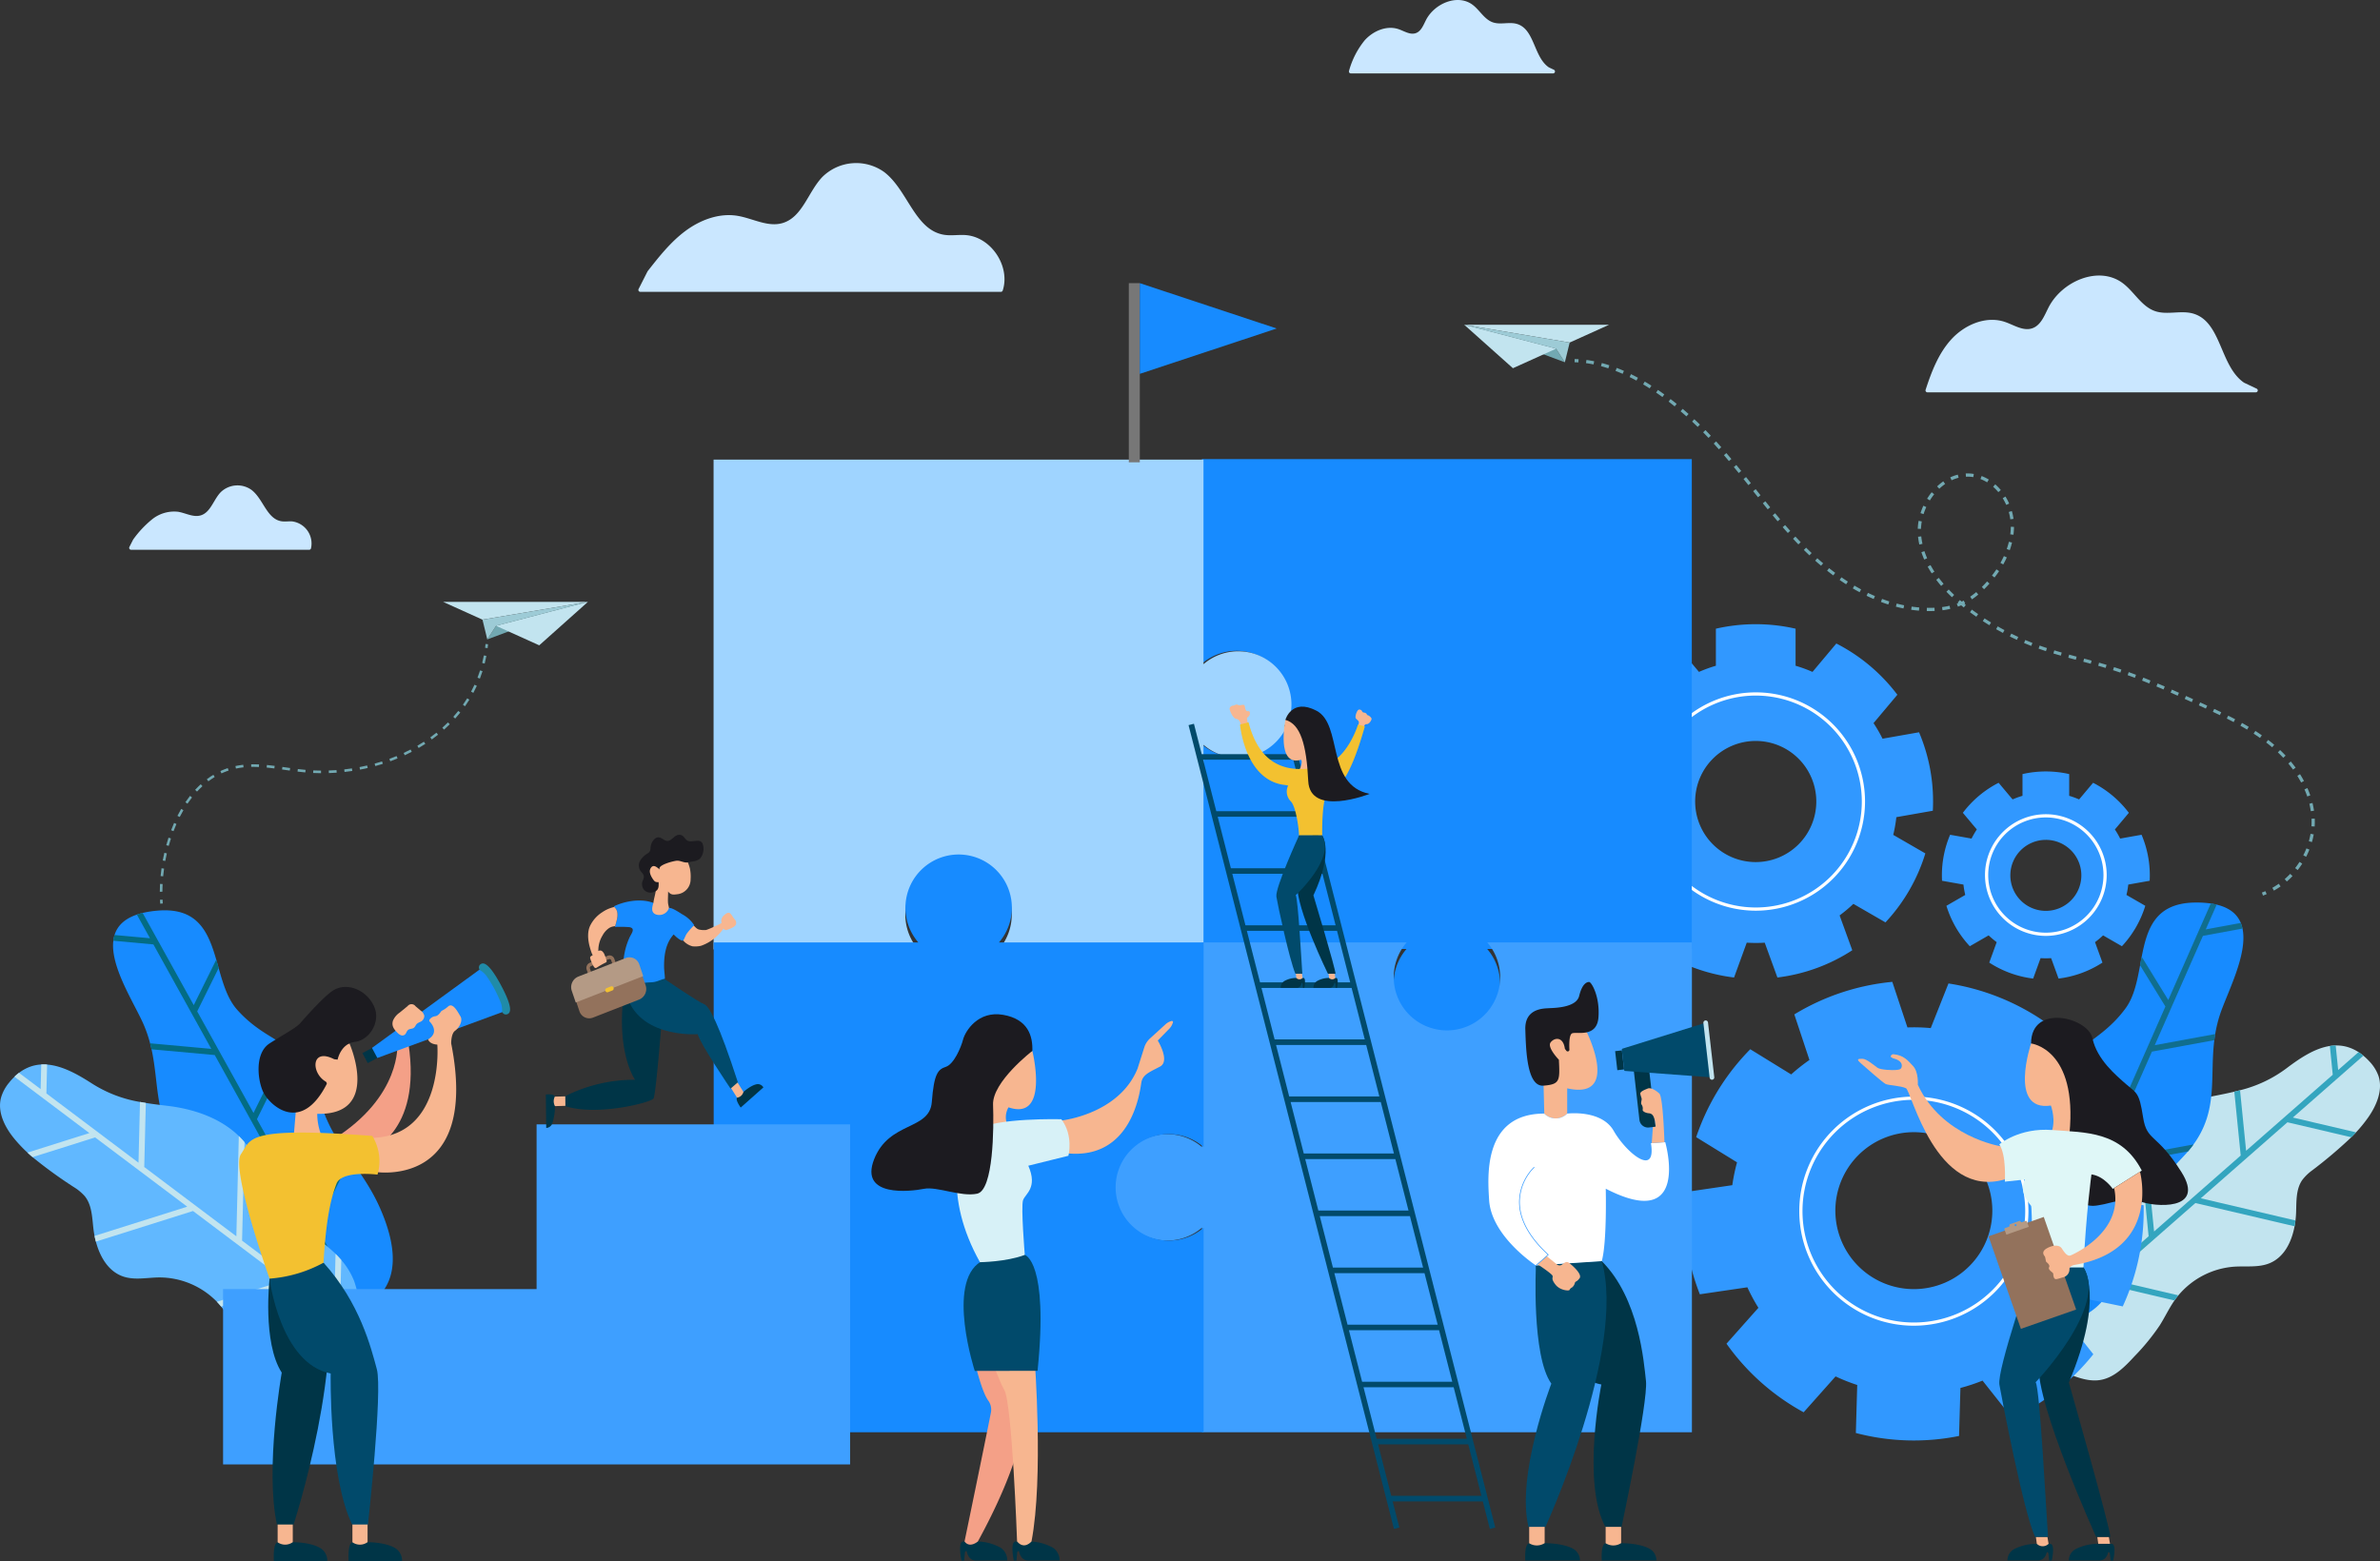 <svg xmlns="http://www.w3.org/2000/svg" viewBox="0 0 625 410">
  <rect x="0" y="0" width="625" height="410" fill="#333333" stroke="none"/>
  <defs>
    <style>
      .cls-1 {
        fill: #c2e4ef;
      }

      .cls-2 {
        fill: #34a5bf;
      }

      .cls-3 {
        fill: #178bff;
      }

      .cls-4 {
        fill: #106e8e;
      }

      .cls-5 {
        fill: #3198ff;
      }

      .cls-6 {
        fill: #fff;
      }

      .cls-7 {
        fill: #cae7ff;
      }

      .cls-8 {
        fill: #036c84;
      }

      .cls-9 {
        fill: #61b8ff;
      }

      .cls-10 {
        fill: #9fd4ff;
      }

      .cls-11 {
        fill: #3e9fff;
      }

      .cls-12 {
        fill: #014a6b;
      }

      .cls-13 {
        fill: #72a9b2;
      }

      .cls-14 {
        fill: #9dcbd6;
      }

      .cls-15 {
        fill: #f7b690;
      }

      .cls-16 {
        fill: #003547;
      }

      .cls-17 {
        fill: #1c1b20;
      }

      .cls-18 {
        fill: #93725c;
      }

      .cls-19 {
        fill: #b49a85;
      }

      .cls-20 {
        fill: #f3c130;
      }

      .cls-21 {
        fill: #f4a087;
      }

      .cls-22 {
        fill: #208ba8;
      }

      .cls-23 {
        fill: #dff7f7;
      }

      .cls-24 {
        fill: #d7f1f7;
      }

      .cls-25 {
        fill: #777;
      }
    </style>
  </defs>
  <g id="career" transform="translate(-21.263 -24.493)">
    <g id="Group_5459" data-name="Group 5459" transform="translate(544.6 261.554)">
      <g id="Group_5457" data-name="Group 5457" transform="translate(11.429 37.532)">
        <path id="Path_4183" data-name="Path 4183" class="cls-1" d="M3328.786,1811.345a21.745,21.745,0,0,0-1.373,1.724q-.507.707-.958,1.465c-3.612,6.064-4.115,13.873-8.871,19.09a32.114,32.114,0,0,1-4.271,3.674,51.074,51.074,0,0,0-7.544,6.811q-.724.836-1.372,1.722a19.253,19.253,0,0,0-2.924,5.7,29.42,29.42,0,0,0-.968,8.472,36.371,36.371,0,0,0,.209,4.477c.073.6.166,1.2.289,1.79a10.915,10.915,0,0,0,3.247,6.143,15.807,15.807,0,0,0,4.918,2.653c2.579,1,5.327,1.925,8.056,1.494,3.7-.585,6.521-3.5,9.059-6.251a57.994,57.994,0,0,0,6.616-8.11c1.355-2.141,2.429-4.46,3.875-6.542.041-.058.081-.115.122-.174.284-.4.583-.789.9-1.166a21.109,21.109,0,0,1,14.691-7.529c3.123-.2,6.4.282,9.285-.921,3.789-1.577,5.751-5.528,6.532-9.694.1-.505.174-1.014.235-1.523.088-.729.142-1.455.167-2.168.1-2.91-.051-6.057,1.612-8.45a12.556,12.556,0,0,1,2.631-2.554,119.419,119.419,0,0,0,10.255-8.687q.634-.631,1.244-1.288a36.535,36.535,0,0,0,3.233-3.981c2.221-3.184,3.882-7.228,2.631-10.906a10.84,10.84,0,0,0-2.422-3.809,15.467,15.467,0,0,0-1.521-1.438,13.145,13.145,0,0,0-1.269-.931,10.964,10.964,0,0,0-3.2-1.43,10.328,10.328,0,0,0-2.8-.321,11.673,11.673,0,0,0-1.531.135c-4.022.622-7.889,3.231-11.264,5.771a33.78,33.78,0,0,1-12.323,5.856c-.5.132-1,.259-1.508.378-1.752.421-3.584.786-5.544,1.171C3340.209,1803.318,3333.364,1806.157,3328.786,1811.345Z" transform="translate(-3300.504 -1788.687)"/>
        <path id="Path_4184" data-name="Path 4184" class="cls-2" d="M3328.458,1813.08a21.586,21.586,0,0,1,1.372-1.724l2.625,26.205L3355.2,1817.6l-1.678-16.758c.509-.122,1.01-.247,1.508-.379l1.592,15.891,22.751-19.962-.756-7.556a11.624,11.624,0,0,1,1.531-.135l.646,6.444,5.35-4.695a13.55,13.55,0,0,1,1.269.931l-18.515,16.246,16.592,3.889q-.609.654-1.244,1.288l-16.77-3.929-22.754,19.962,24.855,5.825c-.061.509-.139,1.017-.235,1.523l-26.041-6.1-22.751,19.962,18.284,4.284c-.313.377-.612.767-.9,1.166-.041.057-.083.117-.122.174l-18.686-4.379-17.086,14.992c-.124-.586-.218-1.185-.289-1.79l5.1-4.477-1.42-14.176c.431-.591.889-1.163,1.372-1.722l1.467,14.651,22.751-19.962Z" transform="translate(-3301.548 -1788.698)"/>
      </g>
      <g id="Group_5458" data-name="Group 5458">
        <path id="Path_4185" data-name="Path 4185" class="cls-3" d="M3242.249,1675.5l0,0q.73.281,1.452.5c10.581,3.241,20.089-3.14,21.539-12.635.029-.181.053-.362.075-.544.044-.358.088-.712.137-1.058,1.9-13.525,8.489-18.786,17.867-28.909q.421-.456.81-.909.788-.918,1.445-1.828c6.551-9.026,4.235-17.625,5.46-27.388.068-.532.146-1.067.235-1.606a34.42,34.42,0,0,1,1.193-4.938c1.844-5.693,7.428-15.95,5.969-22.764a8.359,8.359,0,0,0-.453-1.479c-.928-2.248-2.87-3.972-6.331-4.8q-.73-.175-1.55-.3a26.265,26.265,0,0,0-4.024-.247c-10.586.09-12.678,6.878-14.11,14.231-.146.745-.284,1.5-.422,2.246-.774,4.151-1.587,8.281-3.823,11.316-4.008,5.445-8.4,7.85-12.016,10.819-.4.331-.8.668-1.178,1.017h0c-2.954,2.706-5.241,6.126-6.128,12.562-.879,6.366-3.231,11.164-5.854,15.851q-.428.763-.865,1.528c-2.388,4.189-4.893,8.416-6.652,13.729C3231.955,1659.181,3230.571,1670.974,3242.249,1675.5Z" transform="translate(-3232.877 -1566.602)"/>
        <path id="Path_4186" data-name="Path 4186" class="cls-4" d="M3295.367,1654.361,3284.95,1637.4q.436-.763.865-1.528l10.306,16.782,12.291-27.91-10.613-17.285c.382-.35.774-.686,1.178-1.017l10.189,16.591,12.293-27.909-6.643-10.819c.14-.75.277-1.5.422-2.246l6.973,11.355,11.161-25.34q.821.122,1.55.3l-2.861,6.493,9.19-1.692a8.241,8.241,0,0,1,.453,1.479l-10.393,1.913-12.645,28.71,15.874-2.92q-.135.806-.235,1.605l-16.39,3.015-12.645,28.71,23.574-4.335q-.659.91-1.445,1.829l-22.877,4.208-12.645,28.71,16.844-3.1c-.049.347-.093.7-.137,1.058-.022.181-.046.363-.074.544l-17.383,3.2-4.156,9.437c-.482-.147-.967-.316-1.452-.5l0,0Z" transform="translate(-3276.15 -1567.822)"/>
      </g>
    </g>
    <path id="Path_4187" data-name="Path 4187" class="cls-5" d="M2675.981,1153.205l-6.738,1.188-2.851.5a36.848,36.848,0,0,0-2.366-4.09l1.859-2.217,4.4-5.237a46.753,46.753,0,0,0-16.025-13.457l-4.4,5.239L2648,1137.35a36.727,36.727,0,0,0-4.443-1.617V1126a46.992,46.992,0,0,0-20.926,0v9.733a36.738,36.738,0,0,0-4.443,1.617l-1.861-2.217-4.4-5.239a46.771,46.771,0,0,0-16.024,13.457l4.4,5.237,1.859,2.217a37,37,0,0,0-2.366,4.09l-2.851-.5-6.738-1.188a46.414,46.414,0,0,0-3.684,18.186q0,1.219.061,2.423v0l6.735,1.186,2.849.5a36.988,36.988,0,0,0,.814,4.654l-2.508,1.447-5.923,3.42a46.531,46.531,0,0,0,10.471,18.117l5.923-3.42,2.506-1.447a37.443,37.443,0,0,0,3.617,3.037l-.991,2.721-2.339,6.429a46.284,46.284,0,0,0,19.663,7.156l2.341-6.429.99-2.721q1.172.073,2.361.074t2.361-.074l.99,2.721,2.341,6.429a46.27,46.27,0,0,0,19.663-7.156l-2.339-6.429-.99-2.721a37.44,37.44,0,0,0,3.616-3.037l2.506,1.447,5.923,3.42a46.513,46.513,0,0,0,10.471-18.117l-5.923-3.42-2.508-1.447a37.042,37.042,0,0,0,.814-4.654l2.849-.5,6.735-1.186v0q.061-1.2.061-2.423A46.347,46.347,0,0,0,2675.981,1153.205Zm-42.889,2.28a15.908,15.908,0,1,1-15.908,15.908A15.907,15.907,0,0,1,2633.092,1155.485Z" transform="translate(-2150.766 -936.38)"/>
    <path id="Path_4188" data-name="Path 4188" class="cls-5" d="M3206.107,1371.26l-3.95.7-1.676.3a21.8,21.8,0,0,0-1.386-2.395l1.094-1.3,2.577-3.071a27.418,27.418,0,0,0-9.393-7.889l-2.577,3.071-1.094,1.3a21.768,21.768,0,0,0-2.6-.946v-5.711a27.557,27.557,0,0,0-12.266,0v5.711a21.683,21.683,0,0,0-2.6.946l-1.093-1.3-2.577-3.071a27.378,27.378,0,0,0-9.393,7.889l2.577,3.071,1.093,1.3a21.879,21.879,0,0,0-1.386,2.395l-1.677-.3-3.949-.7a27.21,27.21,0,0,0-2.16,10.661q0,.715.035,1.42h0l3.948.7,1.675.3a21.882,21.882,0,0,0,.477,2.724l-1.474.85-3.473,2a27.267,27.267,0,0,0,6.138,10.62l3.473-2,1.474-.85a21.747,21.747,0,0,0,2.117,1.778l-.581,1.6-1.371,3.769a27.149,27.149,0,0,0,11.526,4.194l1.372-3.769.58-1.594q.687.043,1.384.044t1.384-.044l.58,1.594,1.372,3.769a27.129,27.129,0,0,0,11.526-4.194l-1.371-3.769-.581-1.6a21.968,21.968,0,0,0,2.118-1.778l1.473.85,3.473,2a27.258,27.258,0,0,0,6.138-10.62l-3.473-2-1.474-.85a21.632,21.632,0,0,0,.477-2.724l1.675-.3,3.948-.7h0c.024-.47.035-.945.035-1.42A27.33,27.33,0,0,0,3206.107,1371.26Zm-25.141,1.337a9.324,9.324,0,1,1-9.323,9.324A9.323,9.323,0,0,1,3180.967,1372.6Z" transform="translate(-2622.456 -1127.513)"/>
    <path id="Path_4189" data-name="Path 4189" class="cls-5" d="M2873.666,1748.5l-8.683-1.79-3.674-.757a47.745,47.745,0,0,0-.9-6.057l3.3-1.781,7.8-4.208a60.574,60.574,0,0,0-12.869-23.866l-7.8,4.208-3.3,1.781a47.661,47.661,0,0,0-4.578-4.071l4.651-11.724a60.839,60.839,0,0,0-25.2-10l-4.651,11.724a47.637,47.637,0,0,0-6.125-.176l-1.182-3.559-2.792-8.411a60.568,60.568,0,0,0-25.73,8.55l2.792,8.41,1.181,3.557a48.046,48.046,0,0,0-4.8,3.8l-3.194-1.967-7.548-4.651a60.139,60.139,0,0,0-13.126,20.143q-.583,1.468-1.083,2.947v0l7.544,4.647,3.192,1.967a48.015,48.015,0,0,0-1.242,6l-3.711.544-8.769,1.289a60.3,60.3,0,0,0,3.954,26.824l8.77-1.29,3.71-.544a48.354,48.354,0,0,0,2.9,5.386l-2.493,2.8-5.89,6.627a59.975,59.975,0,0,0,20.263,18.014l5.892-6.625,2.493-2.8q1.374.649,2.807,1.217t2.878,1.039l-.108,3.748-.253,8.862a59.978,59.978,0,0,0,27.1.779l.255-8.861.106-3.749a48.225,48.225,0,0,0,5.807-1.93l2.327,2.941,5.5,6.951a60.273,60.273,0,0,0,21.269-16.816l-5.5-6.951-2.329-2.941a47.617,47.617,0,0,0,3.206-5.217l3.672.757,8.678,1.79v0q.649-1.42,1.232-2.888A60.254,60.254,0,0,0,2873.666,1748.5Zm-41.187,9.009a20.611,20.611,0,1,1-11.556-26.76A20.609,20.609,0,0,1,2832.479,1757.506Z" transform="translate(-2289.472 -1407.434)"/>
    <path id="Path_4190" data-name="Path 4190" class="cls-6" d="M2962.149,1928.338a30.089,30.089,0,1,1,30.089-30.089A30.123,30.123,0,0,1,2962.149,1928.338Zm0-59.333a29.244,29.244,0,1,0,29.244,29.244A29.277,29.277,0,0,0,2962.149,1869Z" transform="translate(-2438.298 -1555.643)"/>
    <path id="Path_4191" data-name="Path 4191" class="cls-6" d="M2721.113,1288.075a28.673,28.673,0,1,1,28.672-28.673A28.705,28.705,0,0,1,2721.113,1288.075Zm0-56.5a27.828,27.828,0,1,0,27.827,27.828A27.859,27.859,0,0,0,2721.113,1231.577Z" transform="translate(-2238.755 -1024.387)"/>
    <path id="Path_4192" data-name="Path 4192" class="cls-6" d="M3236.619,1453.028a15.979,15.979,0,1,1,15.979-15.979A16,16,0,0,1,3236.619,1453.028Zm0-31.113a15.134,15.134,0,1,0,15.134,15.134A15.15,15.15,0,0,0,3236.619,1421.915Z" transform="translate(-2678.107 -1182.72)"/>
    <path id="Path_4193" data-name="Path 4193" class="cls-7" d="M1123.459,426.816a.5.5,0,0,1,.054-.084c2.983-3.806,6.016-7.654,9.893-10.542s8.8-4.759,13.591-4c4.031.639,8.014,3.071,11.928,1.918,5.232-1.541,6.7-8.191,10.473-12.131a12.639,12.639,0,0,1,16.222-1.266c6.194,4.724,8.024,15.23,15.715,16.472,1.842.3,3.728-.049,5.589.073,6.736.439,11.881,8.166,9.824,14.556a.511.511,0,0,1-.485.357h-94.692a.508.508,0,0,1-.453-.737Z" transform="translate(-932.16 -331.025)"/>
    <path id="Path_4194" data-name="Path 4194" class="cls-7" d="M327.56,919.716a.448.448,0,0,1,.054-.085,27.2,27.2,0,0,1,4.931-5.251,9.243,9.243,0,0,1,6.8-2c2.014.319,4.007,1.534,5.964.958,2.616-.771,3.35-4.095,5.236-6.065a6.317,6.317,0,0,1,8.11-.632c3.1,2.361,4.012,7.615,7.857,8.237.921.149,1.864-.025,2.8.035a5.852,5.852,0,0,1,4.969,7.091.5.5,0,0,1-.488.365H327.041a.508.508,0,0,1-.453-.737Z" transform="translate(-271.349 -753.475)"/>
    <path id="Path_4195" data-name="Path 4195" class="cls-7" d="M2280.818,162.637a.712.712,0,0,1-.079-.046c-3.955-2.751-3.684-9.971-8.3-11.365-2.042-.617-4.33.267-6.348-.424-2.273-.779-3.461-3.257-5.4-4.669-3.935-2.861-9.966-.267-12.176,4.068-.678,1.33-1.266,2.947-2.677,3.434-1.511.521-3.045-.556-4.561-1.06-3.11-1.034-6.621.483-8.825,2.91a21.854,21.854,0,0,0-4.142,8.061.507.507,0,0,0,.482.666h53.1a.507.507,0,0,0,.217-.965Z" transform="translate(-1852.788 -120.436)"/>
    <path id="Path_4196" data-name="Path 4196" class="cls-7" d="M3211.9,604.923a.424.424,0,0,1-.076-.044c-6.317-4.367-5.876-15.879-13.234-18.1-3.25-.982-6.888.426-10.1-.674-3.616-1.239-5.506-5.182-8.6-7.429-6.261-4.553-15.859-.424-19.374,6.471-1.078,2.116-2.014,4.69-4.259,5.464-2.4.83-4.847-.886-7.258-1.687-4.948-1.644-10.537.769-14.042,4.629-3.35,3.689-5.173,8.474-6.721,13.224a.507.507,0,0,0,.483.662h86.237a.507.507,0,0,0,.216-.965Z" transform="translate(-2601.299 -479.898)"/>
    <g id="Group_5462" data-name="Group 5462" transform="translate(21.263 263.591)">
      <g id="Group_5460" data-name="Group 5460" transform="translate(29.678)">
        <path id="Path_4197" data-name="Path 4197" class="cls-3" d="M366.759,1683.179l0,0c-.466.232-.935.443-1.4.634-10.241,4.193-20.292-1.3-22.6-10.618-.046-.177-.086-.355-.123-.534-.076-.353-.152-.7-.233-1.041-3.128-13.3-10.165-17.934-20.427-27.16q-.461-.416-.889-.832-.87-.842-1.605-1.688c-7.345-8.392-5.824-17.165-7.935-26.776q-.172-.786-.38-1.577a34.189,34.189,0,0,0-1.639-4.808c-2.354-5.5-8.851-15.207-8.019-22.126a8.261,8.261,0,0,1,.318-1.512c.718-2.324,2.5-4.217,5.866-5.359q.71-.241,1.516-.436a26.606,26.606,0,0,1,3.985-.614c10.549-.875,13.251,5.694,15.349,12.886.213.728.419,1.464.625,2.2,1.149,4.063,2.336,8.1,4.837,10.921,4.489,5.056,9.079,7.051,12.952,9.68.431.292.853.592,1.266.906h0c3.189,2.425,5.776,5.624,7.247,11.952,1.455,6.258,4.235,10.823,7.275,15.25q.5.723,1,1.442c2.76,3.955,5.639,7.936,7.875,13.067C375.521,1665.988,377.975,1677.607,366.759,1683.179Z" transform="translate(-301.428 -1578.655)"/>
        <path id="Path_4198" data-name="Path 4198" class="cls-8" d="M355.3,1665.2l8.829-17.843q-.5-.72-1-1.442l-8.734,17.652-14.784-26.673,8.994-18.181q-.619-.469-1.266-.906l-8.634,17.451-14.786-26.671,5.631-11.381c-.208-.735-.414-1.47-.625-2.2l-5.91,11.943L309.59,1582.73q-.806.2-1.516.436l3.441,6.206-9.307-.847a8.4,8.4,0,0,0-.318,1.513l10.524.958,15.208,27.437-16.075-1.462c.139.527.264,1.053.38,1.577l16.6,1.509,15.208,27.437-23.871-2.17q.74.846,1.605,1.688l23.167,2.106,15.208,27.437L342.785,1675c.079.341.157.689.233,1.041.039.179.079.358.123.534l17.6,1.6,5,9.018q.7-.286,1.4-.634l0,0Z" transform="translate(-301.812 -1582.042)"/>
      </g>
      <g id="Group_5461" data-name="Group 5461" transform="translate(0 40.464)">
        <path id="Path_4199" data-name="Path 4199" class="cls-9" d="M188.534,1836.908a20.926,20.926,0,0,1,1.5,1.616q.558.667,1.065,1.389c4.058,5.775,5.148,13.525,10.28,18.369a32.236,32.236,0,0,0,4.534,3.341,51.093,51.093,0,0,1,8.034,6.223c.524.521,1.024,1.056,1.5,1.614a19.264,19.264,0,0,1,3.345,5.466,29.466,29.466,0,0,1,1.6,8.376,36.178,36.178,0,0,1,.127,4.48c-.027.608-.076,1.212-.154,1.807a10.927,10.927,0,0,1-2.775,6.371,15.776,15.776,0,0,1-4.7,3.015c-2.5,1.186-5.166,2.32-7.923,2.1-3.73-.3-6.767-3-9.5-5.552a58.06,58.06,0,0,1-7.208-7.59c-1.513-2.033-2.756-4.266-4.357-6.231l-.135-.164q-.469-.565-.98-1.095a21.115,21.115,0,0,0-15.215-6.4c-3.128.034-6.356.762-9.329-.22-3.9-1.288-6.15-5.08-7.243-9.175-.134-.5-.248-1-.348-1.5-.144-.72-.252-1.44-.33-2.15-.319-2.895-.406-6.043-2.243-8.3a12.657,12.657,0,0,0-2.816-2.349,119.276,119.276,0,0,1-10.879-7.891q-.679-.583-1.337-1.19a36.573,36.573,0,0,1-3.524-3.727c-2.454-3.008-4.416-6.916-3.444-10.677a10.864,10.864,0,0,1,2.128-3.982,15.434,15.434,0,0,1,1.408-1.548,13.211,13.211,0,0,1,1.195-1.024,10.947,10.947,0,0,1,3.079-1.667,10.294,10.294,0,0,1,2.767-.531,11.635,11.635,0,0,1,1.538.02c4.058.316,8.11,2.628,11.666,4.908a33.793,33.793,0,0,0,12.729,4.913c.5.095,1.016.182,1.531.264,1.78.287,3.633.515,5.618.75C176.539,1829.763,183.579,1832.078,188.534,1836.908Z" transform="translate(-125.818 -1818.084)"/>
        <path id="Path_4200" data-name="Path 4200" class="cls-1" d="M208.673,1838.532a21.936,21.936,0,0,0-1.5-1.616l-.646,26.329-24.187-18.195.412-16.837q-.776-.124-1.531-.264l-.392,15.965-24.187-18.193.186-7.591a11.674,11.674,0,0,0-1.538-.021l-.159,6.475-5.689-4.279a13.208,13.208,0,0,0-1.195,1.024l19.685,14.808-16.253,5.126q.657.606,1.337,1.19l16.427-5.18,24.187,18.193-24.346,7.679c.1.5.215,1,.348,1.5l25.509-8.044,24.187,18.193-17.909,5.648c.341.352.668.718.98,1.1.046.054.091.11.135.164l18.3-5.771,18.164,13.664c.079-.595.128-1.2.154-1.807l-5.423-4.079.348-14.242q-.71-.834-1.5-1.614l-.36,14.72-24.187-18.193Z" transform="translate(-144.459 -1818.092)"/>
      </g>
    </g>
    <path id="Path_4201" data-name="Path 4201" class="cls-3" d="M2128.653,867.32H2000v53.74a13.975,13.975,0,1,1,0,21.174v53.74h53.739a13.976,13.976,0,1,0,21.176,0h53.74V867.32Z" transform="translate(-1663.116 -722.238)"/>
    <path id="Path_4202" data-name="Path 4202" class="cls-10" d="M1238.74,867.32V995.973h53.74a13.975,13.975,0,1,1,21.174,0h53.739V942.234a13.976,13.976,0,1,0,0-21.176V867.32Z" transform="translate(-1030.088 -722.117)"/>
    <path id="Path_4203" data-name="Path 4203" class="cls-11" d="M1961.322,1628.58a13.976,13.976,0,1,1-21.172,0h-53.739v53.739a13.976,13.976,0,1,0,0,21.176v53.74h128.653V1628.582h-53.742Z" transform="translate(-1549.496 -1356.552)"/>
    <path id="Path_4204" data-name="Path 4204" class="cls-3" d="M1358.252,1565.341a13.922,13.922,0,0,1,9.124,3.39v-53.74h-53.74a13.976,13.976,0,1,0-21.176,0h-53.74v128.653h128.656V1589.9a13.976,13.976,0,1,1-9.124-24.561Z" transform="translate(-1030.039 -1242.962)"/>
    <path id="Path_4205" data-name="Path 4205" class="cls-12" d="M2057.774,1500.185l1.416-.362-53.941-211.111-1.416.362,1.945,7.614H1982.1l-2.038-7.977-1.416.362,53.941,211.111,1.416-.362-1.754-6.866h23.673Zm-33.178-37.2h23.674l3.456,13.523h-23.674Zm-11.161-136.329h-23.674l-3.456-13.523h23.674Zm.373,1.462,3.456,13.523h-23.674l-3.456-13.523Zm3.83,14.985,3.456,13.523h-23.674l-3.456-13.523Zm3.828,14.985,3.456,13.523h-23.673l-3.456-13.523Zm3.83,14.985,3.456,13.523h-23.673l-3.456-13.523Zm3.829,14.985,3.456,13.523h-23.674l-3.456-13.523Zm3.828,14.985,3.456,13.523h-23.674l-3.456-13.523Zm3.829,14.985,3.456,13.523h-23.673l-3.456-13.523Zm3.83,14.985,3.456,13.523h-23.674l-3.456-13.523ZM2044.44,1448l3.456,13.523h-23.673L2020.766,1448Zm-38.289-149.852,3.456,13.523h-23.674l-3.456-13.523ZM2031.88,1491.5l-3.456-13.523H2052.1l3.456,13.523Z" transform="translate(-1645.265 -1074.12)"/>
    <g id="Group_5463" data-name="Group 5463" transform="translate(137.613 182.57)">
      <path id="Path_4206" data-name="Path 4206" class="cls-1" d="M854.385,1087.81H816.34l10.351,4.68Z" transform="translate(-816.34 -1087.81)"/>
      <path id="Path_4207" data-name="Path 4207" class="cls-13" d="M911.5,1087.81l-26.43,9.863,2.309-3.567Z" transform="translate(-873.455 -1087.81)"/>
      <path id="Path_4208" data-name="Path 4208" class="cls-1" d="M922.851,1087.81l-12.79,11.418-11.331-5.122Z" transform="translate(-884.806 -1087.81)"/>
      <path id="Path_4209" data-name="Path 4209" class="cls-14" d="M877.59,1092.49l1.264,5.183,2.308-3.567,24.121-6.3Z" transform="translate(-867.239 -1087.81)"/>
    </g>
    <g id="Group_5464" data-name="Group 5464" transform="translate(63.228 193.638)">
      <path id="Path_4210" data-name="Path 4210" class="cls-13" d="M880.231,1156.247l-.671-.088c.042-.329.083-.664.117-1l.673.069C880.315,1155.569,880.275,1155.912,880.231,1156.247Z" transform="translate(-794.142 -1155.16)"/>
      <path id="Path_4211" data-name="Path 4211" class="cls-13" d="M374.863,1528.064l-.676-.034c-.035.693-.054,1.387-.057,2.064l.676,0C374.809,1529.429,374.828,1528.745,374.863,1528.064Z" transform="translate(-374.13 -1465.015)"/>
      <path id="Path_4212" data-name="Path 4212" class="cls-13" d="M376.279,1503.813l-.669-.093c-.095.681-.176,1.37-.24,2.05l.673.064C376.105,1505.163,376.186,1504.484,376.279,1503.813Z" transform="translate(-375.16 -1444.813)"/>
      <path id="Path_4213" data-name="Path 4213" class="cls-13" d="M379.8,1479.85l-.659-.15c-.152.666-.291,1.347-.414,2.021l.664.122C379.516,1481.177,379.653,1480.508,379.8,1479.85Z" transform="translate(-377.953 -1424.853)"/>
      <path id="Path_4214" data-name="Path 4214" class="cls-13" d="M385.384,1456.368l-.642-.208c-.21.647-.409,1.313-.591,1.977l.652.179C384.982,1457.659,385.178,1457.005,385.384,1456.368Z" transform="translate(-382.457 -1405.291)"/>
      <path id="Path_4215" data-name="Path 4215" class="cls-13" d="M393.1,1433.572l-.619-.272c-.272.62-.534,1.264-.779,1.913l.632.24C392.572,1434.814,392.831,1434.182,393.1,1433.572Z" transform="translate(-388.731 -1386.294)"/>
      <path id="Path_4216" data-name="Path 4216" class="cls-13" d="M403.09,1411.821l-.583-.341c-.34.583-.673,1.195-.987,1.818l.6.3C402.431,1412.992,402.755,1412.394,403.09,1411.821Z" transform="translate(-396.891 -1368.162)"/>
      <path id="Path_4217" data-name="Path 4217" class="cls-13" d="M415.611,1391.608l-.532-.417c-.417.532-.828,1.1-1.218,1.677l.561.378C414.8,1392.679,415.2,1392.128,415.611,1391.608Z" transform="translate(-407.146 -1351.301)"/>
      <path id="Path_4218" data-name="Path 4218" class="cls-13" d="M430.947,1373.67l-.455-.5c-.5.458-1,.95-1.472,1.465l.5.458C429.978,1374.593,430.46,1374.115,430.947,1373.67Z" transform="translate(-419.744 -1336.326)"/>
      <path id="Path_4219" data-name="Path 4219" class="cls-13" d="M448.6,1359.437c.218-.144.441-.284.662-.417l-.35-.58c-.23.139-.46.284-.686.432-.352.232-.7.477-1.039.732l.406.541C447.925,1359.9,448.263,1359.66,448.6,1359.437Z" transform="translate(-434.843 -1324.086)"/>
      <path id="Path_4220" data-name="Path 4220" class="cls-13" d="M470.44,1348.74l-.213-.641a18.507,18.507,0,0,0-1.937.771l.284.614A17.243,17.243,0,0,1,470.44,1348.74Z" transform="translate(-452.377 -1315.493)"/>
      <path id="Path_4221" data-name="Path 4221" class="cls-13" d="M614.505,1351.676c-.678-.005-1.36-.024-2.033-.056l-.032.676c.681.032,1.376.051,2.062.056Z" transform="translate(-572.166 -1318.418)"/>
      <path id="Path_4222" data-name="Path 4222" class="cls-13" d="M638.772,1351.854l-.049-.674c-.676.049-1.36.084-2.033.1l.022.676C637.395,1351.939,638.088,1351.9,638.772,1351.854Z" transform="translate(-592.317 -1318.053)"/>
      <path id="Path_4223" data-name="Path 4223" class="cls-13" d="M590.249,1349.708c-.632-.057-1.295-.128-2.026-.218l-.083.671c.739.09,1.408.162,2.047.22Z" transform="translate(-551.972 -1316.648)"/>
      <path id="Path_4224" data-name="Path 4224" class="cls-13" d="M662.829,1349.189l-.1-.669c-.666.1-1.345.189-2.018.264l.074.671C661.467,1349.38,662.155,1349.291,662.829,1349.189Z" transform="translate(-612.278 -1315.842)"/>
      <path id="Path_4225" data-name="Path 4225" class="cls-13" d="M566.213,1346.5l-1.252-.177-.776-.11-.095.669.776.11,1.254.177Z" transform="translate(-531.987 -1313.922)"/>
      <path id="Path_4226" data-name="Path 4226" class="cls-13" d="M686.663,1344.649l-.154-.659c-.656.154-1.325.3-1.989.422l.127.664C685.319,1344.948,686,1344.8,686.663,1344.649Z" transform="translate(-632.064 -1312.078)"/>
      <path id="Path_4227" data-name="Path 4227" class="cls-13" d="M493.778,1343.593l-.073-.673a20.165,20.165,0,0,0-2.055.328l.14.661A19.465,19.465,0,0,1,493.778,1343.593Z" transform="translate(-471.789 -1311.189)"/>
      <path id="Path_4228" data-name="Path 4228" class="cls-13" d="M542.249,1343.442c-.752-.1-1.421-.172-2.045-.232l-.064.673c.617.059,1.279.134,2.025.23Z" transform="translate(-512.084 -1311.429)"/>
      <path id="Path_4229" data-name="Path 4229" class="cls-13" d="M518.15,1342.14c-.505-.024-1-.035-1.469-.035-.2,0-.4,0-.6.007l.015.676c.2,0,.4-.007.586-.007.46,0,.943.012,1.438.036Z" transform="translate(-492.09 -1310.51)"/>
      <path id="Path_4230" data-name="Path 4230" class="cls-13" d="M710.095,1338.244l-.206-.644c-.641.2-1.3.4-1.949.58l.179.652C708.782,1338.649,709.446,1338.452,710.095,1338.244Z" transform="translate(-651.526 -1306.767)"/>
      <path id="Path_4231" data-name="Path 4231" class="cls-13" d="M733.01,1329.954l-.259-.624c-.62.257-1.256.505-1.891.738l.233.635C731.735,1330.467,732.381,1330.216,733.01,1329.954Z" transform="translate(-670.573 -1299.895)"/>
      <path id="Path_4232" data-name="Path 4232" class="cls-13" d="M755.171,1319.758l-.313-.6c-.6.311-1.208.615-1.818.9l.286.612C753.946,1320.382,754.566,1320.074,755.171,1319.758Z" transform="translate(-689.004 -1291.444)"/>
      <path id="Path_4233" data-name="Path 4233" class="cls-13" d="M776.406,1307.618l-.368-.568c-.561.363-1.142.722-1.727,1.063l.34.585C775.245,1308.351,775.836,1307.988,776.406,1307.618Z" transform="translate(-706.68 -1281.381)"/>
      <path id="Path_4234" data-name="Path 4234" class="cls-13" d="M796.476,1293.547l-.423-.527c-.522.419-1.066.831-1.614,1.227l.4.548C795.393,1294.394,795.944,1293.973,796.476,1293.547Z" transform="translate(-723.408 -1269.722)"/>
      <path id="Path_4235" data-name="Path 4235" class="cls-13" d="M815.1,1277.53l-.477-.48c-.475.471-.972.94-1.477,1.389l.45.505C814.115,1278.487,814.62,1278.01,815.1,1277.53Z" transform="translate(-738.956 -1256.451)"/>
      <path id="Path_4236" data-name="Path 4236" class="cls-13" d="M832,1259.632l-.527-.422c-.419.522-.86,1.043-1.312,1.546l.5.451C831.123,1260.7,831.573,1260.167,832,1259.632Z" transform="translate(-753.091 -1241.625)"/>
      <path id="Path_4237" data-name="Path 4237" class="cls-13" d="M846.825,1239.977l-.575-.357c-.353.57-.73,1.139-1.12,1.692l.553.39C846.08,1241.139,846.465,1240.558,846.825,1239.977Z" transform="translate(-765.531 -1225.346)"/>
      <path id="Path_4238" data-name="Path 4238" class="cls-13" d="M859.3,1218.782l-.613-.282c-.281.61-.585,1.22-.9,1.813l.595.321C858.7,1220.028,859.01,1219.406,859.3,1218.782Z" transform="translate(-776.043 -1207.796)"/>
      <path id="Path_4239" data-name="Path 4239" class="cls-13" d="M869.118,1196.365l-.644-.2c-.2.642-.431,1.284-.674,1.91l.63.245C868.679,1197.676,868.91,1197.02,869.118,1196.365Z" transform="translate(-784.37 -1189.231)"/>
      <path id="Path_4240" data-name="Path 4240" class="cls-13" d="M876.182,1173.047l-.664-.127c-.127.662-.274,1.328-.438,1.979l.656.166C875.9,1174.4,876.053,1173.723,876.182,1173.047Z" transform="translate(-790.419 -1169.918)"/>
      <path id="Path_4241" data-name="Path 4241" class="cls-13" d="M374.463,1553.6c-.025-.333-.046-.676-.063-1.021l.676-.032c.017.338.037.676.061,1Z" transform="translate(-374.354 -1485.391)"/>
    </g>
    <path id="Path_4242" data-name="Path 4242" class="cls-11" d="M554.772,1911.28v43.267H472.44v46.059H637.105V1911.28Z" transform="translate(-392.598 -1591.475)"/>
    <g id="Group_5465" data-name="Group 5465" transform="translate(164.604 243.756)">
      <path id="Path_4243" data-name="Path 4243" class="cls-15" d="M1136.845,1502.916c.134-1.264.625-2.52.667-3.764.025-.742-.537-.833-.977-1.267a3.252,3.252,0,0,1-.9-1.81c-.2-1.034-.538-3.59.85-3.625.821-.022,1.222.318,2.04-.039.685-.3,1.391-.394,2.065-.673a5.436,5.436,0,0,1,4.894.025c.433.227.782,1.494.923,2a10.22,10.22,0,0,1,.21,2.9,3.916,3.916,0,0,1-3.265,3.941c-1.149.145-1.854.338-2.646-.684.01,1-.084,1.93-.029,2.908.047.823.554,1.9.33,2.709-.269.972-1.58,1.244-2.42,1.266a2.093,2.093,0,0,1-2.248-1.075C1135.844,1504.878,1135.865,1503.374,1136.845,1502.916Z" transform="translate(-1108.6 -1485.025)"/>
      <path id="Path_4244" data-name="Path 4244" class="cls-15" d="M1191.39,1579.138c.654.554,1.024,1.244,1.984,1.332a5.415,5.415,0,0,0,1.545.046,20.724,20.724,0,0,0,2.373-1.016,12.35,12.35,0,0,0,1.658-.815,1.9,1.9,0,0,1,.564-1.957c.485-.458,1.224-1.043,1.752-.522a5.274,5.274,0,0,1,.708.978c.216.343.622.671.745,1.068.294.943-.465,1.457-1.141,1.751a8.213,8.213,0,0,1-1.257.5c-.542.132-.485-.029-.9-.333a11.824,11.824,0,0,1-5.895,4.511,6.806,6.806,0,0,1-2.209.127,4.792,4.792,0,0,1-2.684-1.822,5.363,5.363,0,0,1,.232-.85A8.659,8.659,0,0,1,1191.39,1579.138Z" transform="translate(-1152.799 -1555.521)"/>
      <path id="Path_4245" data-name="Path 4245" class="cls-16" d="M1273.256,1845.772c-.625.554.916,2.655.916,2.655l5.955-5.288h0a1.675,1.675,0,0,0-1.666-.852c-1.778.286-3.956,2.376-3.956,2.376Z" transform="translate(-1222.999 -1776.789)"/>
      <path id="Path_4246" data-name="Path 4246" class="cls-15" d="M1263.49,1839.647l1.724,2.756a1.991,1.991,0,0,0,1.68-1.511l-1.715-2.743Z" transform="translate(-1215.007 -1773.367)"/>
      <path id="Path_4247" data-name="Path 4247" class="cls-16" d="M978.968,1858.876c-.01-.923-2.358-.639-2.358-.639l.1,8.788h0a1.814,1.814,0,0,0,1.568-1.119,14.339,14.339,0,0,0,.713-5.185Z" transform="translate(-976.61 -1790.025)"/>
      <path id="Path_4248" data-name="Path 4248" class="cls-15" d="M991.974,1861.27l-2.9.081a2.679,2.679,0,0,0,.041,2.489l2.89-.081Z" transform="translate(-986.72 -1792.579)"/>
      <path id="Path_4249" data-name="Path 4249" class="cls-16" d="M1032.971,1676.777s-2.2,30.292-3,31.346-14.723,4.659-23.129,2l-.029-2.645a40.259,40.259,0,0,1,18.331-4.288s-5.394-7.544-2.689-24.414l1.063-1.741,8.46-.764Z" transform="translate(-1001.706 -1638.844)"/>
      <path id="Path_4250" data-name="Path 4250" class="cls-12" d="M1109.889,1673.636s8.891,6.081,10.248,6.522,3.938,5.171,8.915,20.55l-1.925,1.656s-8.051-11.859-8.619-14.3c0,0-17.191,1.322-19.138-12.428l.87-2.912,8.465-.23Z" transform="translate(-1078.624 -1635.703)"/>
      <path id="Path_4251" data-name="Path 4251" class="cls-3" d="M1103.192,1563.41a8.316,8.316,0,0,0-2.912-2.74c-.848-.481-2.74-1.861-3.693-1.806a2.692,2.692,0,0,1-3.243,1.773c-1.665-.448-1.171-2.072-.86-3.084-3.743-1.431-8.342-.149-10.424.929,1.737,1.349.755,3.625.336,5.376a30.5,30.5,0,0,1,3.776.059c1.621.286.661,1.514.095,2.6a18.511,18.511,0,0,0-1.7,7.755,21.115,21.115,0,0,0,.412,4.987c1.371-.72,3.463-.412,5.038-.7.913-.171,1.876-.085,2.79-.265.938-.186,1.771-.657,2.694-.832-.01-.923-.2-2.126-.213-3.049-.034-3.126.409-6.255,2.521-8.58.5.539,1.766,1.687,2.449,1.641.527-.7.588-1.364,1.129-2.043A18.2,18.2,0,0,1,1103.192,1563.41Z" transform="translate(-1064.239 -1539.662)"/>
      <path id="Path_4252" data-name="Path 4252" class="cls-17" d="M1126.609,1463.955c-.659-.5-1.6-1.507-2.332-.5s.037,2.359.651,3.206c.4.551.667.593,1.349.6.064,1.083.054,2.087-1.046,2.484a2.32,2.32,0,0,1-2.9-.622,2.584,2.584,0,0,1-.382-1.709c.1-.608.571-1.164.421-1.844-.147-.661-.793-1.011-1.041-1.617a2.544,2.544,0,0,1-.01-2.145,5.462,5.462,0,0,1,2.129-2.133c.911-.659.583-1.146.826-2.162.22-.912,1.063-2.126,2.07-2.026.891.09,1.626,1.173,2.606.884,1.061-.313,1.644-1.69,2.956-1.545,1.239.139,1.215,1.572,2.557,1.693,1.279.117,3.1-.794,3.478.99a3.9,3.9,0,0,1-.742,3.49c-.752.8-2.188.815-3.174,1.044s-1.837-.434-2.87-.427C1130.363,1461.624,1125.73,1462.789,1126.609,1463.955Z" transform="translate(-1096.667 -1454.816)"/>
      <path id="Path_4253" data-name="Path 4253" class="cls-18" d="M1040.028,1670.61l-17.388,6.8,1.036,3.044a2.7,2.7,0,0,0,3.537,1.712l12.175-4.759a3,3,0,0,0,1.676-3.749Z" transform="translate(-1014.861 -1634.141)"/>
      <path id="Path_4254" data-name="Path 4254" class="cls-18" d="M1041.532,1648.507a1.282,1.282,0,0,1-.593-.128,1.354,1.354,0,0,1-.693-.8l-.532-1.562a1.467,1.467,0,0,1,.818-1.83l4.722-1.845a1.279,1.279,0,0,1,1.033.039,1.355,1.355,0,0,1,.693.8l.532,1.562a1.466,1.466,0,0,1-.818,1.83h0l-4.722,1.846A1.344,1.344,0,0,1,1041.532,1648.507Zm4.171-5.3a.451.451,0,0,0-.147.03l-4.722,1.845a.488.488,0,0,0-.272.61l.532,1.562a.455.455,0,0,0,.231.265.43.43,0,0,0,.345.014l4.722-1.846h0a.488.488,0,0,0,.272-.61l-.532-1.562a.456.456,0,0,0-.232-.265A.429.429,0,0,0,1045.7,1643.2Z" transform="translate(-1028.984 -1610.578)"/>
      <path id="Path_4255" data-name="Path 4255" class="cls-19" d="M1034.9,1650.145l-17.728,6.929-1.036-3.044a3,3,0,0,1,1.677-3.748l12.514-4.891a2.694,2.694,0,0,1,3.537,1.712Z" transform="translate(-1009.32 -1613.031)"/>
      <path id="Path_4256" data-name="Path 4256" class="cls-15" d="M1049.427,1572.04a3.253,3.253,0,0,0-1.59.483,5.4,5.4,0,0,0-1.744,1.977,7.419,7.419,0,0,0-1.082,4.064.836.836,0,0,1,1.024.068,2.315,2.315,0,0,1,.617.94,9.066,9.066,0,0,1,.526,1.543.507.507,0,0,1,.015.213c-.032.142-.174.22-.3.281a20.244,20.244,0,0,0-2.2,1.244.752.752,0,0,1-.411.166c-.235-.007-.4-.235-.52-.446a9.806,9.806,0,0,1-.845-1.94.759.759,0,0,1-.034-.5c.113-.284.5-.325.679-.568-.2.123-.791-2-.843-2.2-.475-1.815-.678-4.031.279-5.738a8.778,8.778,0,0,1,3.086-3.292,8.921,8.921,0,0,1,3.116-1.344C1050.661,1568.3,1049.849,1570.375,1049.427,1572.04Z" transform="translate(-1031.22 -1548.033)"/>
      <path id="Path_4257" data-name="Path 4257" class="cls-20" d="M1070.852,1691.328l-1.168.456a.493.493,0,0,1-.647-.312l-.024-.068a.547.547,0,0,1,.306-.684l1.168-.456a.493.493,0,0,1,.647.313l.024.068A.546.546,0,0,1,1070.852,1691.328Z" transform="translate(-1053.373 -1650.445)"/>
    </g>
    <g id="Group_5468" data-name="Group 5468" transform="translate(84.075 277.541)">
      <path id="Path_4258" data-name="Path 4258" class="cls-16" d="M668.524,2560.65c-1.472,0-1.122,4.935-1.122,4.935l14.029-.01h0a3.884,3.884,0,0,0-1.717-3.315c-2.966-1.837-8.244-1.612-8.244-1.612Z" transform="translate(-638.656 -2408.633)"/>
      <path id="Path_4259" data-name="Path 4259" class="cls-15" d="M673.44,2524.7l0,6.1a3.4,3.4,0,0,0,3.977-.03l0-6.069Z" transform="translate(-643.704 -2378.769)"/>
      <path id="Path_4260" data-name="Path 4260" class="cls-16" d="M552.314,2560.65c-1.472,0-1.122,4.935-1.122,4.935l14.029-.01h0a3.885,3.885,0,0,0-1.717-3.315c-2.966-1.837-8.244-1.612-8.244-1.612Z" transform="translate(-542.085 -2408.633)"/>
      <path id="Path_4261" data-name="Path 4261" class="cls-15" d="M557.23,2524.7l0,6.1a3.4,3.4,0,0,0,3.977-.03l0-6.069Z" transform="translate(-547.133 -2378.769)"/>
      <path id="Path_4262" data-name="Path 4262" class="cls-16" d="M542.944,2130.47s-1.922,16.749,3.2,24.691c0,0-4.453,25.081-1.266,39.892h4.369s14.3-43.752,7.869-68.773Z" transform="translate(-534.968 -2047.682)"/>
      <path id="Path_4263" data-name="Path 4263" class="cls-12" d="M544.68,2130.469s2.733,22.279,16.05,24.928c0,0-.512,26.987,5.635,39.656h4.162s3.863-35.118,2.327-40.79-4.44-17.4-14-27.983Z" transform="translate(-536.705 -2047.681)"/>
      <path id="Path_4264" data-name="Path 4264" class="cls-15" d="M597.007,1785.51s8.388,18.945-8.46,18.489a15.518,15.518,0,0,0,.85,5.013c.857,2.045-7,.566-7,.566l.57-6.829,6.427-16.05Z" transform="translate(-568.05 -1764.502)"/>
      <path id="Path_4265" data-name="Path 4265" class="cls-21" d="M660.093,1785.51s1.281,13.88-16.9,25.233l9.263,3.116s14.226-4.58,10.549-28.35Z" transform="translate(-618.566 -1764.502)"/>
      <g id="Group_5467" data-name="Group 5467" transform="translate(32.363)">
        <g id="Group_5466" data-name="Group 5466" transform="translate(0 1.029)">
          <rect id="Rectangle_16816" data-name="Rectangle 16816" class="cls-16" width="2.966" height="2.966" transform="matrix(0.882, -0.471, 0.471, 0.882, 0, 22.527)"/>
          <path id="Path_4266" data-name="Path 4266" class="cls-3" d="M732.895,1667.29l3.51,5.455,2.584,5.95-33.741,12.393-1.408-2.636Z" transform="translate(-701.329 -1667.29)"/>
        </g>
        <path id="Path_4267" data-name="Path 4267" class="cls-22" d="M877.592,1674.459a1.023,1.023,0,0,1-1.443-.4.977.977,0,0,1-.095-.426,5.793,5.793,0,0,0-.3-2.019,33.782,33.782,0,0,0-3.843-7.191,5.762,5.762,0,0,0-1.513-1.369.98.98,0,0,1-.3-.316,1.024,1.024,0,0,1,.47-1.423c.553-.272,1.9-.559,5.224,5.656S878.126,1674.149,877.592,1674.459Zm-6.18-11.358,0,0Z" transform="translate(-839.381 -1661.201)"/>
      </g>
      <path id="Path_4268" data-name="Path 4268" class="cls-15" d="M706.8,1770.2s27.206,4.313,19.694-33.771c0,0-.057-2.555,1.011-3.323s2.134-2.6,1.409-3.8-1.922-3.586-3.159-2.647a7.139,7.139,0,0,1-1.751,1.2c-.2.079-.733,1.288-1.665,1.423a2.133,2.133,0,0,0-1.543.907.4.4,0,0,0,.051.512c.679.661,2.4,3.01-.428,4.659,0,0,.3,1.249,2.432,1.377,0,0,1.916,23.731-16.778,24.48Z" transform="translate(-670.82 -1715.418)"/>
      <path id="Path_4269" data-name="Path 4269" class="cls-20" d="M519.635,1958.2a34.948,34.948,0,0,1-14.172,4.189s-10.245-28.777-7.512-32.7.853-7.342,34.491-4.781a12.607,12.607,0,0,1,1.366,10.153s-9.391-1.171-10.757,2.363S520.318,1946.243,519.635,1958.2Z" transform="translate(-497.488 -1879.598)"/>
      <path id="Path_4270" data-name="Path 4270" class="cls-17" d="M545.5,1723.174a.64.64,0,0,0-.3-.625c-3.858-2.278-3.85-8.974,2.239-5.864l.911.113s.8-4.212,4.553-4.668,6.581-5.016,5.236-8.764c-1.594-4.44-6.829-7.057-10.7-4.894-2.562,1.432-7.845,7.578-8.987,8.83s-4.708,3.12-7.973,5.236c-4.1,2.658-3.059,10.066-1.594,12.912C530.682,1728.94,538.787,1736.378,545.5,1723.174Z" transform="translate(-522.502 -1691.531)"/>
      <path id="Path_4271" data-name="Path 4271" class="cls-15" d="M737.024,1732.111a2.465,2.465,0,0,0,.835.578,1.087,1.087,0,0,0,.982-.08c.441-.3.51-.96.931-1.291s1.055-.235,1.489-.544c.379-.27.51-.779.85-1.095a3.825,3.825,0,0,1,.9-.5,1.692,1.692,0,0,0,1.012-1.607,2.376,2.376,0,0,0-.975-1.352l-1.325-1.125a1.3,1.3,0,0,0-2.087-.031q-1.047.857-2.092,1.712a4.826,4.826,0,0,0-1.749,2.114C735.366,1730.255,736.073,1731.188,737.024,1732.111Z" transform="translate(-695.413 -1713.852)"/>
    </g>
    <g id="Group_5469" data-name="Group 5469" transform="translate(412.124 282.415)">
      <path id="Path_4272" data-name="Path 4272" class="cls-16" d="M2622.944,2562.191c-1.506,0-1.147,4.556-1.147,4.556l14.341-.01h0a3.5,3.5,0,0,0-1.756-3.06c-3.032-1.7-8.428-1.487-8.428-1.487Z" transform="translate(-2592.019 -2414.789)"/>
      <path id="Path_4273" data-name="Path 4273" class="cls-15" d="M2627.97,2528.983l0,5.629a3.77,3.77,0,0,0,4.065-.029l0-5.6Z" transform="translate(-2597.18 -2387.199)"/>
      <path id="Path_4274" data-name="Path 4274" class="cls-16" d="M2504.124,2562.191c-1.506,0-1.148,4.556-1.148,4.556l14.343-.01h0a3.5,3.5,0,0,0-1.756-3.06c-3.032-1.7-8.428-1.487-8.428-1.487Z" transform="translate(-2493.28 -2414.789)"/>
      <path id="Path_4275" data-name="Path 4275" class="cls-15" d="M2509.16,2528.983l0,5.629a3.77,3.77,0,0,0,4.064-.029l0-5.6Z" transform="translate(-2498.449 -2387.199)"/>
      <path id="Path_4276" data-name="Path 4276" class="cls-16" d="M2519.68,2125.016s3.561,28.816,17.177,31.26c0,0-5.237,25.7,1.048,37.4h4.255s7.012-32.876,6.412-38.311c-.565-5.1-1.834-21.7-11.609-31.481Z" transform="translate(-2507.191 -2050.561)"/>
      <path id="Path_4277" data-name="Path 4277" class="cls-12" d="M2506.592,2125.024s-1.2,23.711,4.041,31.042c0,0-9.266,23.94-6.008,37.615h4.467s21.358-46.69,14.783-69.79Z" transform="translate(-2494.104 -2050.57)"/>
      <path id="Path_4278" data-name="Path 4278" class="cls-15" d="M2542.915,1755.195s8.894,17.857-5.158,14.715v6.633a4.21,4.21,0,0,1-6.023,0l-.174-7.331,1.31-16.672Z" transform="translate(-2517.064 -1741.977)"/>
      <path id="Path_4279" data-name="Path 4279" class="cls-17" d="M2511.952,1710.465s-3.142-3.23-2.182-4.539c.95-1.295,3.263-1.649,3.736,1.545a.445.445,0,0,0,.085.2l.323.429a.448.448,0,0,0,.357.177h0a.444.444,0,0,0,.445-.468c-.058-1.093-.118-3.762.642-4.245.96-.612,6.547,1.31,6.983-4.189s-1.834-9.339-2.444-9.339-1.834.436-2.618,3.666-6.983,3.142-8.117,3.23-6.2,0-6.023,5.585.436,15.1,4.8,14.75S2512.211,1715.934,2511.952,1710.465Z" transform="translate(-2493.442 -1690.04)"/>
      <path id="Path_4280" data-name="Path 4280" class="cls-6" d="M2476.6,1913.833s.35,14.052-1.048,19.028l-17.282,1.134s-11.783-7.652-12.307-17.282c-.294-5.4-1.92-22.607,14.488-22.607a4.211,4.211,0,0,0,6.023,0s8.991-1.134,12.22,4.539,11.259,12.394,9.775,3.23l3.754-.262S2499.12,1925.441,2476.6,1913.833Z" transform="translate(-2445.782 -1859.541)"/>
      <path id="Path_4281" data-name="Path 4281" class="cls-15" d="M2524.48,2116.16l2.609,2.085a1.114,1.114,0,0,0,1.247.24c.642-.364,1.193-1.134,1.949-.612s3.637,3,2.851,4.073-1.076.7-1.25,1.279a2.064,2.064,0,0,1-.757,1.164,1.254,1.254,0,0,0-.64.641c-.088.291-2.472.174-3.694-1.4s-.612-1.746-.757-2.3-3.956-3.062-3.956-3.062Z" transform="translate(-2509.186 -2044.145)"/>
      <path id="Path_4282" data-name="Path 4282" class="cls-5" d="M2497.907,2003.5a.088.088,0,0,1-.066-.031.087.087,0,0,1,.009-.123l3.157-2.755c-5.023-4.637-7.556-9.336-7.527-13.969a13.2,13.2,0,0,1,3.875-9.052.087.087,0,1,1,.117.13,13.022,13.022,0,0,0-3.818,8.927c-.027,4.6,2.51,9.281,7.542,13.9a.087.087,0,0,1,.029.066.083.083,0,0,1-.03.064l-3.229,2.819A.092.092,0,0,1,2497.907,2003.5Z" transform="translate(-2485.418 -1928.96)"/>
      <path id="Path_4283" data-name="Path 4283" class="cls-16" d="M2677.057,1836.923l-1.744.2a2.272,2.272,0,0,1-2.515-2l-1.558-13.616,4-.458Z" transform="translate(-2633.137 -1798.909)"/>
      <path id="Path_4284" data-name="Path 4284" class="cls-12" d="M2675.143,1753.34l1.644,14.365-21.618-1.609-1.192-.088a.266.266,0,0,1-.245-.235l-.612-5.342a.268.268,0,0,1,.186-.286l1.141-.355Z" transform="translate(-2618.079 -1742.642)"/>
      <rect id="Rectangle_16817" data-name="Rectangle 16817" class="cls-16" width="1.78" height="5.031" transform="translate(33.282 18.167) rotate(-6.529)"/>
      <path id="Path_4285" data-name="Path 4285" class="cls-1" d="M2782.081,1765.312a.611.611,0,0,1-.607-.541l-1.645-14.365a.611.611,0,0,1,1.214-.138l1.644,14.365a.61.61,0,0,1-.537.676C2782.128,1765.31,2782.1,1765.312,2782.081,1765.312Z" transform="translate(-2723.372 -1739.639)"/>
      <path id="Path_4286" data-name="Path 4286" class="cls-15" d="M2685.664,1863.725l.176,1.528-.723.083-.3,4.223,3.331-.233s-.35-11.886-1.354-12.8-2.27-1.614-3.012-1.31-2.1.786-1.964,1.44.228.742.331,1.178-.323,1.222,0,1.614a1.8,1.8,0,0,1,.279,1.354c-.044.436.83.854,1.572.911C2685.174,1861.806,2685.354,1862.679,2685.664,1863.725Z" transform="translate(-2641.919 -1827.24)"/>
    </g>
    <g id="Group_5470" data-name="Group 5470" transform="translate(509.184 291.822)">
      <path id="Path_4287" data-name="Path 4287" class="cls-15" d="M3395.14,2552.4l.252,1.832a2.208,2.208,0,0,0,3.087,0l-.308-1.834Z" transform="translate(-3332.301 -2416.068)"/>
      <path id="Path_4288" data-name="Path 4288" class="cls-16" d="M3362.179,2563.2c1.448,0,.446,4.387.446,4.387h-.686l-.179-1.793a.406.406,0,0,0-.427-.4h-.007c-.316,1.288-1.051,2.192-2.378,2.19l-7.958-.009h0a3.379,3.379,0,0,1,1.7-2.954,12.963,12.963,0,0,1,5.43-1.411c.708-.037,1.157-.013,1.157-.013l2.51,0Z" transform="translate(-3295.612 -2425.04)"/>
      <path id="Path_4289" data-name="Path 4289" class="cls-16" d="M3266.719,2563.2c1.448,0,.446,4.387.446,4.387h-.686l-.179-1.793a.406.406,0,0,0-.427-.4h-.007c-.316,1.288-1.051,2.192-2.378,2.19l-7.958-.009h0a3.378,3.378,0,0,1,1.7-2.954,12.962,12.962,0,0,1,5.43-1.411c.708-.037,1.158-.013,1.158-.013l2.51,0Z" transform="translate(-3216.284 -2425.04)"/>
      <path id="Path_4290" data-name="Path 4290" class="cls-15" d="M3299.69,2552.4l.252,1.832a2.208,2.208,0,0,0,3.088,0l-.307-1.834Z" transform="translate(-3252.982 -2416.068)"/>
      <path id="Path_4291" data-name="Path 4291" class="cls-16" d="M3307.654,2133.6s5.656,7.646-3.83,30.248c0,0,11.029,38.7,10.885,40.53h-3.725s-15.768-34.7-15.1-45.348-1.649-25.429-1.649-25.429Z" transform="translate(-3248.453 -2068.046)"/>
      <path id="Path_4292" data-name="Path 4292" class="cls-12" d="M3242.849,2164.407c.592,3.449,6.424,33.8,9.373,39.97h3.4c-.466-6.182-2.134-39.13-3.255-40.614,0,0,19.158-19.913,12.548-30.163H3251.5S3242.177,2160.486,3242.849,2164.407Z" transform="translate(-3205.719 -2068.045)"/>
      <path id="Path_4293" data-name="Path 4293" class="cls-15" d="M3284.257,1779.025s-6.051,17.98,5.208,16.3c0,0,1.512,4.032,0,7.394h5.881v-16.8l-5.377-6.89-3.192-1.335Z" transform="translate(-3238.808 -1772.284)"/>
      <path id="Path_4294" data-name="Path 4294" class="cls-17" d="M3292.24,1752.444s12.266,1.344,10.083,23.694,6.89,18.82,8.4,18.653,6.89-2.185,10.25-.84,17.307,2.689,10.755-7.73-9.073-7.9-10.083-14.451-1.68-6.218-4.369-8.57-7.73-6.535-8.906-12.09S3292.24,1741.887,3292.24,1752.444Z" transform="translate(-3246.791 -1745.703)"/>
      <path id="Path_4295" data-name="Path 4295" class="cls-15" d="M3060.694,1826.464s-15.375-2.444-21.678-16.14c0,0,.252-3.323-1.26-4.93-1.344-1.428-2.437-2.829-5.119-3.079-.623-.058-1.027.743-.417.892.007,0,.292.169.3.171.755.167,2.3.728,2.3,1.9s-.925,1.092-1.6,1.176-3.949,0-4.79-.588-2.856-2.353-3.949-2.353-1.764,0-.421,1.176,5.8,5.126,6.554,5.462,3.865.421,5.293,1.092,7.782,29.223,25.989,23.939S3060.694,1826.464,3060.694,1826.464Z" transform="translate(-3023.311 -1792.746)"/>
      <path id="Path_4296" data-name="Path 4296" class="cls-23" d="M3242.86,1923.539s5.18-4.455,13.906-3.775,18.135.231,23.513,10.649l-7.619,4.816s-2.241-3.361-5.6-3.809c0,0-1.428,10.419-2.1,24.422h-13.414s-.057-15.758-.338-16.168-3.417-3.679-1.623-6.909l-5.266.559C3244.315,1933.326,3244.763,1926.3,3242.86,1923.539Z" transform="translate(-3205.756 -1890.289)"/>
      <rect id="Rectangle_16818" data-name="Rectangle 16818" class="cls-18" width="15.376" height="25.756" transform="translate(57.288 76.618) rotate(160.713)"/>
      <path id="Path_4297" data-name="Path 4297" class="cls-19" d="M3250.824,2063.424l.49,1.4,5.9-2.063-.49-1.4a.264.264,0,0,0-.336-.162l-.989.346a.264.264,0,0,1-.336-.16.262.262,0,0,0-.336-.162l-2.428.85a.262.262,0,0,0-.161.336.263.263,0,0,1-.161.336l-.989.346A.258.258,0,0,0,3250.824,2063.424Zm2.653-1.112a.267.267,0,1,1,.267.269A.267.267,0,0,1,3253.478,2062.312Z" transform="translate(-3212.362 -2007.867)"/>
      <path id="Path_4298" data-name="Path 4298" class="cls-15" d="M3329.772,1989.184l6.791-4.294s5.624,20.539-17.061,24.459c0,0-1.457.225-1.457,1.065a2.152,2.152,0,0,1-1.793,2.241c-1.512.448-2.016.729-2.3,0s0-.9-.336-1.232-1.229-.882-.921-1.442-.48-1.19-.7-1.359-.225-1.232-.448-1.512-1.009-1.232.617-2.128,3.248-.9,3.865.056,1.457,2.185,2.3,1.849S3332.312,2000.664,3329.772,1989.184Z" transform="translate(-3262.514 -1944.467)"/>
    </g>
    <g id="Group_5471" data-name="Group 5471" transform="translate(250.097 290.878)">
      <path id="Path_4299" data-name="Path 4299" class="cls-16" d="M1704.231,2559.548c-1.5,0-.46,5-.46,5l.708,0,.184-2.045a.44.44,0,0,1,.441-.455s.007,0,.007,0c.326,1.469,1.087,2.5,2.455,2.5l8.219-.009h0a3.94,3.94,0,0,0-1.759-3.37,13.142,13.142,0,0,0-6.8-1.624Z" transform="translate(-1666.377 -2421.055)"/>
      <path id="Path_4300" data-name="Path 4300" class="cls-16" d="M1622.931,2559.548c-1.5,0-.459,5-.459,5l.708,0,.184-2.045a.44.44,0,0,1,.441-.455s.007,0,.007,0c.326,1.469,1.087,2.5,2.456,2.5l8.219-.009h0a3.941,3.941,0,0,0-1.759-3.37,13.142,13.142,0,0,0-6.8-1.624Z" transform="translate(-1598.817 -2421.055)"/>
      <path id="Path_4301" data-name="Path 4301" class="cls-15" d="M1677.724,1797.14s4.61,18.522-6.265,14.82a5.206,5.206,0,0,0,0,5.207c1.5,3.123-5.207,0-5.207,0s-.578-12.611,2.893-15.041A82.672,82.672,0,0,1,1677.724,1797.14Z" transform="translate(-1635.459 -1787.503)"/>
      <path id="Path_4302" data-name="Path 4302" class="cls-21" d="M1642.477,2208.66s10.066,9.268-10.035,46.071c0,0-2.143,1.876-3.5-.008,0,0,5.239-25.284,6.92-33.832a4.008,4.008,0,0,0-.678-3.138c-1.4-1.895-2.721-6.9-3.206-8.712-2.425-9.081-2-14.885-1.91-16.226S1642.477,2208.66,1642.477,2208.66Z" transform="translate(-1604.482 -2116.247)"/>
      <path id="Path_4303" data-name="Path 4303" class="cls-15" d="M1652.887,2197.755s2.4,31.311-.81,48.08c0,0-1.879,2.3-3.789,0,0,0-1.306-36.531-3.383-39.84-1.766-2.812-9.285-23.956-9.285-23.956Z" transform="translate(-1610.033 -2107.355)"/>
      <path id="Path_4304" data-name="Path 4304" class="cls-12" d="M1643.545,2108.05s6.305,1.6,3.355,30.44l-16.488.032s-7.549-23.126,1.562-28.684S1643.545,2108.05,1643.545,2108.05Z" transform="translate(-1603.265 -2044.831)"/>
      <path id="Path_4305" data-name="Path 4305" class="cls-15" d="M1748.206,1776.723s14.935-1.636,19.793-13.611l1.756-5.545a5.436,5.436,0,0,1,1.526-2.383l4.09-3.727a3.672,3.672,0,0,1,1.546-.838h0a.3.3,0,0,1,.362.4l-.128.341a3.64,3.64,0,0,1-.8,1.261l-3.052,3.132s3.324,5.389.6,6.836-4.57,2.082-4.918,4.223-2.371,20.248-19.437,18.57S1748.206,1776.723,1748.206,1776.723Z" transform="translate(-1698.1 -1748.836)"/>
      <path id="Path_4306" data-name="Path 4306" class="cls-24" d="M1644.248,1903.21s-17.008-.453-22.33,2.724-8.648,17.706.955,34.829c0,0,6.912-.066,11.771-1.917,0,0-1.041-12.614-.463-14.35s3.934-3.23,1.389-9.077l10.529-2.608S1647.486,1907.491,1644.248,1903.21Z" transform="translate(-1594.363 -1875.629)"/>
      <path id="Path_4307" data-name="Path 4307" class="cls-17" d="M1526.483,1749.754s-10.547,8.11-10.316,14.127.115,22.445-4.166,23.371-10.529-1.967-14-1.272-17.008,2.314-13.074-7.752,14.578-7.521,15.156-15.041,1.619-8.561,3.7-9.256,3.934-4.975,4.512-7.174,3.934-7.635,10.529-6.479S1526.617,1745.924,1526.483,1749.754Z" transform="translate(-1484.218 -1740.117)"/>
    </g>
    <g id="Group_5472" data-name="Group 5472" transform="translate(434.758 118.792)">
      <path id="Path_4308" data-name="Path 4308" class="cls-13" d="M2583.917,710.437c-.333-.02-.667-.035-1-.042l.021-.845c.34.008.686.024,1.029.044Z" transform="translate(-2582.92 -709.55)"/>
      <path id="Path_4309" data-name="Path 4309" class="cls-13" d="M2781.274,850.369l-.412-.737a19.369,19.369,0,0,0,1.683-1.061l.487.691A20.422,20.422,0,0,1,2781.274,850.369Zm3.392-2.388-.554-.639c.5-.433.982-.9,1.44-1.379l.614.581C2785.688,847.048,2785.185,847.53,2784.666,847.981Zm2.851-3.008-.666-.52c.407-.522.794-1.07,1.151-1.628l.713.455C2788.344,843.861,2787.941,844.431,2787.517,844.973Zm2.228-3.493-.752-.384c.3-.591.578-1.2.819-1.817l.786.309C2790.346,840.228,2790.059,840.863,2789.745,841.48Zm1.518-3.858-.813-.23a19.516,19.516,0,0,0,.443-1.94l.833.145A20.221,20.221,0,0,1,2791.262,837.622Zm.71-4.088-.844-.056c.025-.392.039-.788.039-1.176,0-.12,0-.24,0-.36q-.005-.226-.015-.451l.845-.036q.01.236.015.472c0,.127,0,.252,0,.377C2792.013,832.709,2792,833.125,2791.972,833.534Zm-1.009-4.024c-.093-.649-.221-1.306-.378-1.957l.822-.2c.164.676.3,1.36.394,2.035Zm-.938-3.872c-.211-.62-.455-1.247-.723-1.864l.774-.338c.279.637.531,1.286.749,1.928Zm-1.6-3.666c-.31-.58-.647-1.163-1.006-1.734l.715-.45c.37.588.719,1.188,1.036,1.786Zm-2.131-3.393c-.389-.534-.8-1.066-1.234-1.585l.651-.539c.441.531.867,1.078,1.266,1.628Zm-2.562-3.091c-.453-.483-.929-.963-1.418-1.425l.581-.613c.5.473.987.963,1.452,1.46Zm-2.915-2.765c-.5-.426-1.033-.852-1.568-1.264l.513-.671c.548.421,1.085.853,1.6,1.288Zm-3.194-2.454c-.537-.377-1.1-.755-1.675-1.126l.458-.71c.583.377,1.156.76,1.7,1.144Zm-3.392-2.19c-.561-.336-1.151-.676-1.751-1.011l.412-.739c.607.34,1.2.684,1.773,1.024Zm-3.53-1.977c-.571-.3-1.178-.612-1.8-.926l.378-.755c.629.316,1.24.63,1.817.933Zm-3.624-1.82q-.915-.441-1.833-.87l.358-.766q.922.433,1.842.875Zm-3.676-1.725-1.742-.8-.1-.047.352-.769.1.047q.872.4,1.746.8Zm-3.7-1.7q-.925-.423-1.851-.842l.348-.769q.928.421,1.852.843Zm-3.7-1.678q-.928-.416-1.857-.826l.342-.772q.932.411,1.86.828Zm-3.718-1.639q-.933-.4-1.867-.8l.328-.779q.938.4,1.874.8Zm-3.742-1.575c-.63-.259-1.264-.512-1.883-.755l.309-.786c.622.245,1.259.5,1.893.76Zm-3.775-1.485c-.642-.243-1.283-.478-1.9-.7l.286-.8c.624.225,1.269.461,1.915.706Zm-3.816-1.371c-.647-.22-1.294-.433-1.925-.634l.257-.8c.635.2,1.288.417,1.94.639Zm-3.862-1.229c-.617-.184-1.254-.367-1.949-.563l.228-.813c.7.2,1.34.382,1.961.566Zm-3.906-1.1c-.654-.177-1.308-.352-1.964-.527l.218-.816q.984.261,1.967.527Zm-3.929-1.049q-.984-.264-1.967-.531l.223-.815q.981.269,1.962.529Zm-3.931-1.078c-.694-.2-1.335-.385-1.958-.575l.245-.81c.62.188,1.256.373,1.945.571Zm-3.907-1.186c-.664-.216-1.317-.438-1.937-.657l.282-.8c.614.218,1.259.436,1.915.651Zm-3.856-1.371c-.634-.245-1.271-.505-1.9-.769l.329-.779c.618.262,1.249.517,1.874.76Zm-3.771-1.594c-.617-.282-1.239-.578-1.849-.879l.375-.757c.6.3,1.215.59,1.825.869Zm-3.669-1.813c-.6-.319-1.205-.652-1.793-.987l.418-.735c.582.331,1.176.659,1.771.975Zm-3.558-2.025c-.582-.353-1.164-.72-1.732-1.09l.46-.708c.561.365,1.137.727,1.712,1.077Zm-3.432-2.229c-.559-.387-1.121-.788-1.665-1.19l.5-.681c.539.4,1.092.793,1.644,1.176Zm-12.356-1.487c-.218,0-.434,0-.651-.007l.017-.845c.211,0,.423.007.634.007h.149c.416,0,.826-.012,1.224-.03l.041.843c-.409.019-.832.03-1.258.032Zm-2.706-.11c-.676-.056-1.365-.132-2.045-.23l.12-.837c.664.095,1.335.171,1.994.225Zm6.178-.1-.108-.838c.676-.088,1.337-.206,1.96-.352l.191.823A20.69,20.69,0,0,1,2694.249,776.736ZM2684,776.258c-.664-.135-1.339-.291-2-.465l.213-.818c.651.171,1.31.323,1.958.455Zm15.84-.259q-.348-.276-.69-.558c-.281.12-.568.233-.859.338l-.287-.794q.21-.076.416-.157c-.054-.046-.108-.093-.162-.14l.553-.639c.155.135.314.27.475.406.177-.083.355-.171.529-.262l.391.749-.2.1c.12.1.242.194.364.292Zm-19.821-.779c-.645-.206-1.3-.433-1.942-.673l.3-.791c.63.237,1.271.458,1.9.659Zm21.972-1.352-.476-.7a19.865,19.865,0,0,0,1.585-1.207l.542.647C2703.095,773.069,2702.541,773.493,2701.99,773.868Zm-25.82-.088c-.62-.267-1.249-.554-1.867-.854l.369-.76c.608.294,1.225.576,1.833.838Zm20.562-.468c-.505-.477-1-.965-1.458-1.448l.61-.585c.453.473.935.951,1.428,1.42Zm-24.258-1.318c-.595-.319-1.2-.657-1.788-1.007l.429-.728c.583.343,1.175.676,1.76.99Zm32.693-.777-.593-.6c.34-.336.688-.7,1.032-1.071.117-.127.233-.255.346-.384l.632.561c-.118.132-.237.264-.356.394C2705.875,770.5,2705.518,770.872,2705.167,771.216Zm-11.276-.877c-.453-.529-.887-1.068-1.291-1.605l.675-.509c.394.522.818,1.048,1.259,1.563Zm-24.953-.428c-.566-.362-1.139-.745-1.707-1.136l.48-.695c.558.387,1.124.762,1.682,1.12Zm38.966-1.778-.667-.519c.412-.532.808-1.08,1.173-1.626l.7.47C2708.736,767.024,2708.329,767.586,2707.9,768.134Zm-42.338-.553c-.542-.4-1.088-.821-1.626-1.246l.524-.662c.531.419,1.07.833,1.6,1.23Zm25.849-.534c-.38-.585-.737-1.181-1.06-1.773l.742-.4c.313.573.657,1.151,1.026,1.717Zm-29.059-2.006c-.516-.434-1.036-.885-1.547-1.34l.563-.63c.5.45,1.019.9,1.528,1.325Zm47.839-.34-.737-.416c.332-.586.637-1.186.909-1.78l.767.352C2710.854,763.475,2710.538,764.093,2710.195,764.7Zm-20.75-1.286c-.28-.641-.529-1.291-.74-1.937l.8-.264c.2.62.443,1.246.712,1.861Zm-30.144-1.1c-.49-.461-.985-.94-1.47-1.421l.595-.6c.48.477.969.948,1.455,1.406Zm52.613-1.381-.8-.281a19.875,19.875,0,0,0,.566-1.908l.821.2A20.407,20.407,0,0,1,2711.913,760.938Zm-23.755-1.462a19.088,19.088,0,0,1-.333-2.052l.84-.09a18.655,18.655,0,0,0,.319,1.962Zm-31.76-.035c-.463-.482-.935-.982-1.4-1.485l.62-.575c.463.5.931,1,1.389,1.474Zm56.481-2.54-.838-.1a16.639,16.639,0,0,0,.13-1.977l.845.005A17.622,17.622,0,0,1,2712.88,756.9Zm-59.256-.456c-.443-.5-.9-1.011-1.349-1.531l.639-.554c.449.517.9,1.029,1.34,1.523Zm34.969-1.08-.845-.032a15.116,15.116,0,0,1,.225-2.08l.831.149A14.8,14.8,0,0,0,2688.593,755.364Zm-37.645-2c-.439-.519-.874-1.041-1.308-1.565l.651-.539q.647.783,1.3,1.558Zm61.1-.517a13.845,13.845,0,0,0-.4-1.93l.813-.232a14.654,14.654,0,0,1,.428,2.048Zm-22.773-1.367-.806-.254a16.829,16.829,0,0,1,.75-1.947l.769.351A15.678,15.678,0,0,0,2689.279,751.479Zm-40.93-1.256q-.644-.791-1.281-1.583l.659-.529q.636.791,1.278,1.58Zm62.63-1.166a14.318,14.318,0,0,0-.918-1.749l.72-.443a15.447,15.447,0,0,1,.972,1.852Zm-20.053-1.176-.72-.443a16.777,16.777,0,0,1,1.2-1.7l.657.531A15.726,15.726,0,0,0,2690.925,747.881Zm-45.13-.831-1.268-1.592.661-.526,1.266,1.592Zm63.115-1.342a12.73,12.73,0,0,0-1.372-1.409l.558-.635a13.662,13.662,0,0,1,1.464,1.5Zm-15.5-.892-.58-.615a14.149,14.149,0,0,1,1.625-1.322l.482.695A13.4,13.4,0,0,0,2693.406,744.815Zm-50.143-.951q-.634-.8-1.267-1.59l.659-.527q.636.8,1.269,1.592Zm62.7-.732a10.575,10.575,0,0,0-1.751-.862l.3-.791a11.226,11.226,0,0,1,1.893.931Zm-9.329-.539-.358-.766a11.262,11.262,0,0,1,1.986-.712l.208.82A10.515,10.515,0,0,0,2696.632,742.593Zm5.7-.826c-.049-.008-.1-.015-.146-.022a9.574,9.574,0,0,0-1.8-.093l-.037-.845a10.273,10.273,0,0,1,1.955.1c.052.008.1.015.159.025Zm-61.609-1.078q-.639-.791-1.281-1.577l.654-.536q.646.788,1.286,1.58Zm-2.574-3.14c-.44-.527-.88-1.048-1.31-1.551l.642-.549c.431.505.874,1.029,1.315,1.558Zm-2.638-3.084c-.457-.519-.911-1.028-1.35-1.513l.625-.568c.443.488.9,1,1.359,1.523Zm-2.724-3q-.373-.4-.75-.789c-.214-.225-.433-.448-.652-.673l.6-.591q.332.34.659.679.38.4.755.8Zm-2.836-2.892c-.483-.471-.977-.943-1.465-1.4l.576-.617c.493.46.99.936,1.479,1.411Zm-2.962-2.765c-.5-.448-1.018-.9-1.528-1.33l.548-.644c.515.438,1.034.891,1.543,1.344Zm-3.086-2.623c-.529-.428-1.064-.848-1.592-1.252l.514-.671c.532.407,1.073.833,1.609,1.266Zm-3.214-2.461c-.549-.4-1.107-.788-1.656-1.161l.475-.7c.556.379,1.121.774,1.677,1.176Zm-3.346-2.271c-.575-.363-1.154-.718-1.724-1.053l.429-.728c.578.34,1.166.7,1.748,1.068Zm-3.48-2.047c-.6-.323-1.2-.634-1.793-.924l.372-.759c.6.3,1.215.612,1.822.94Zm-3.62-1.773c-.622-.272-1.249-.531-1.863-.766l.3-.789c.627.24,1.266.5,1.9.781Zm-3.76-1.44c-.644-.21-1.293-.4-1.928-.571l.216-.816c.651.172,1.315.37,1.972.585Zm-3.884-1.029c-.662-.134-1.326-.245-1.977-.333l.112-.838c.669.09,1.352.2,2.033.341Z" transform="translate(-2597.629 -710.747)"/>
      <path id="Path_4310" data-name="Path 4310" class="cls-13" d="M3651.206,1537.776l-.286-.8c.311-.111.62-.233.922-.36l.33.779C3651.855,1537.532,3651.53,1537.661,3651.206,1537.776Z" transform="translate(-3470.428 -1396.845)"/>
    </g>
    <g id="Group_5473" data-name="Group 5473" transform="translate(405.771 109.788)">
      <path id="Path_4311" data-name="Path 4311" class="cls-1" d="M2407.82,653.69h38.047l-10.351,4.68Z" transform="translate(-2407.82 -653.69)"/>
      <path id="Path_4312" data-name="Path 4312" class="cls-13" d="M2407.82,653.69l26.43,9.861-2.307-3.568Z" transform="translate(-2407.82 -653.69)"/>
      <path id="Path_4313" data-name="Path 4313" class="cls-1" d="M2407.82,653.69l12.792,11.418,11.331-5.124Z" transform="translate(-2407.82 -653.69)"/>
      <path id="Path_4314" data-name="Path 4314" class="cls-14" d="M2435.516,658.37l-1.266,5.182-2.307-3.568-24.123-6.294Z" transform="translate(-2407.82 -653.69)"/>
    </g>
    <g id="Group_5474" data-name="Group 5474" transform="translate(344.166 209.547)">
      <path id="Path_4315" data-name="Path 4315" class="cls-15" d="M2126.552,1271.567s-2.508,12.426,4.12,10.468c0,0,.627.549-.537,2.878s3.045,1.075,3.045,1.075l-1.881-12.45-2.866-2.508Z" transform="translate(-2111.909 -1267.538)"/>
      <path id="Path_4316" data-name="Path 4316" class="cls-15" d="M2238.615,1262.234a2.718,2.718,0,0,0,.12-.791c-.031-.3-.747-.815-.813-.95-.277-.573.372-2.246.816-2.29a.787.787,0,0,1,.788.328c.031.12.223.433.448.433s.7.164.791.373.149.313.4.373.97.642.9.985-.612,1.374-1.343,1.328-.776,1.418-.776,1.418Z" transform="translate(-2204.789 -1256.875)"/>
      <path id="Path_4317" data-name="Path 4317" class="cls-15" d="M2047.121,1255.541a4.981,4.981,0,0,1-.38-1.545c.089-.336.917-.639.762-1.489s-.717.022-1.075-.739-.068-1.332-.673-1.332-.695.179-1.029.112-.627-.269-.963-.134-.38.223-.671.223-1.065.363-.864,1.08.931,2.346,1.759,2.435,1.119,1.143,1.165,1.7S2047.121,1255.541,2047.121,1255.541Z" transform="translate(-2042.195 -1250.369)"/>
      <path id="Path_4318" data-name="Path 4318" class="cls-20" d="M2089.341,1278.511s-2.866,9.62-9.674,11.053-15.675,1.523-19.078-11.644l-2.239.591s1.254,14.815,11.913,15.889l.732.134a3.619,3.619,0,0,0,.7,4.156c1.344,1.325,2.15,7.265,2.15,8.967h6.091s-.238-10.927,1.822-11.644,5.075-1.881,9.375-17.018Z" transform="translate(-2055.62 -1273.264)"/>
      <path id="Path_4319" data-name="Path 4319" class="cls-17" d="M2150.964,1276.5s-15.675,6.18-16.123-3.4-2.06-14.958-6-16.033c0,0,1.612-5.822,8.151-2.418C2143.993,1258.295,2139.409,1274.176,2150.964,1276.5Z" transform="translate(-2114.197 -1253.039)"/>
      <path id="Path_4320" data-name="Path 4320" class="cls-16" d="M2153.874,1453.88s3.135,4.1-2.309,15.725c0,0,5.88,19.508,5.8,20.594h-1.986s-8.4-17.144-8.046-23.447.448-12.873.448-12.873Z" transform="translate(-2129.557 -1419.487)"/>
      <path id="Path_4321" data-name="Path 4321" class="cls-12" d="M2114.807,1469.947c.316,2.043,3.424,16.609,5,20.263h1.813c-.249-3.662-1.137-19.765-1.734-20.644,0,0,10.48-9.6,6.956-15.677h-6.091S2114.449,1467.625,2114.807,1469.947Z" transform="translate(-2102.524 -1419.495)"/>
      <path id="Path_4322" data-name="Path 4322" class="cls-16" d="M2178.392,1675.183c.772,0,.238,2.6.238,2.6h-.365l-.094-1.063a.229.229,0,0,0-.228-.237h0c-.169.762-.561,1.3-1.267,1.3l-4.242-.005h0a2.046,2.046,0,0,1,.908-1.749,6.385,6.385,0,0,1,2.893-.837,5.951,5.951,0,0,1,.617-.008l1.338,0Z" transform="translate(-2150.42 -1603.383)"/>
      <path id="Path_4323" data-name="Path 4323" class="cls-15" d="M2195.95,1668.79l.135,1.085a1.1,1.1,0,0,0,1.646,0l-.164-1.087Z" transform="translate(-2169.965 -1598.077)"/>
      <path id="Path_4324" data-name="Path 4324" class="cls-16" d="M2127.512,1675.183c.772,0,.238,2.6.238,2.6h-.365l-.095-1.063a.229.229,0,0,0-.228-.237h0c-.169.762-.561,1.3-1.267,1.3l-4.242-.005h0a2.046,2.046,0,0,1,.908-1.749,6.384,6.384,0,0,1,2.893-.837,5.955,5.955,0,0,1,.617-.008l1.338,0Z" transform="translate(-2108.139 -1603.383)"/>
      <path id="Path_4325" data-name="Path 4325" class="cls-15" d="M2145.07,1668.79l.134,1.085a1.1,1.1,0,0,0,1.646,0l-.164-1.087Z" transform="translate(-2127.684 -1598.077)"/>
    </g>
    <g id="Group_5475" data-name="Group 5475" transform="translate(317.697 98.865)">
      <rect id="Rectangle_16819" data-name="Rectangle 16819" class="cls-25" width="2.885" height="47.056"/>
      <path id="Path_4326" data-name="Path 4326" class="cls-3" d="M1902.19,600.788V588.88l17.973,5.954,17.971,5.954-17.971,5.954L1902.19,612.7Z" transform="translate(-1899.305 -588.88)"/>
    </g>
  </g>
</svg>
